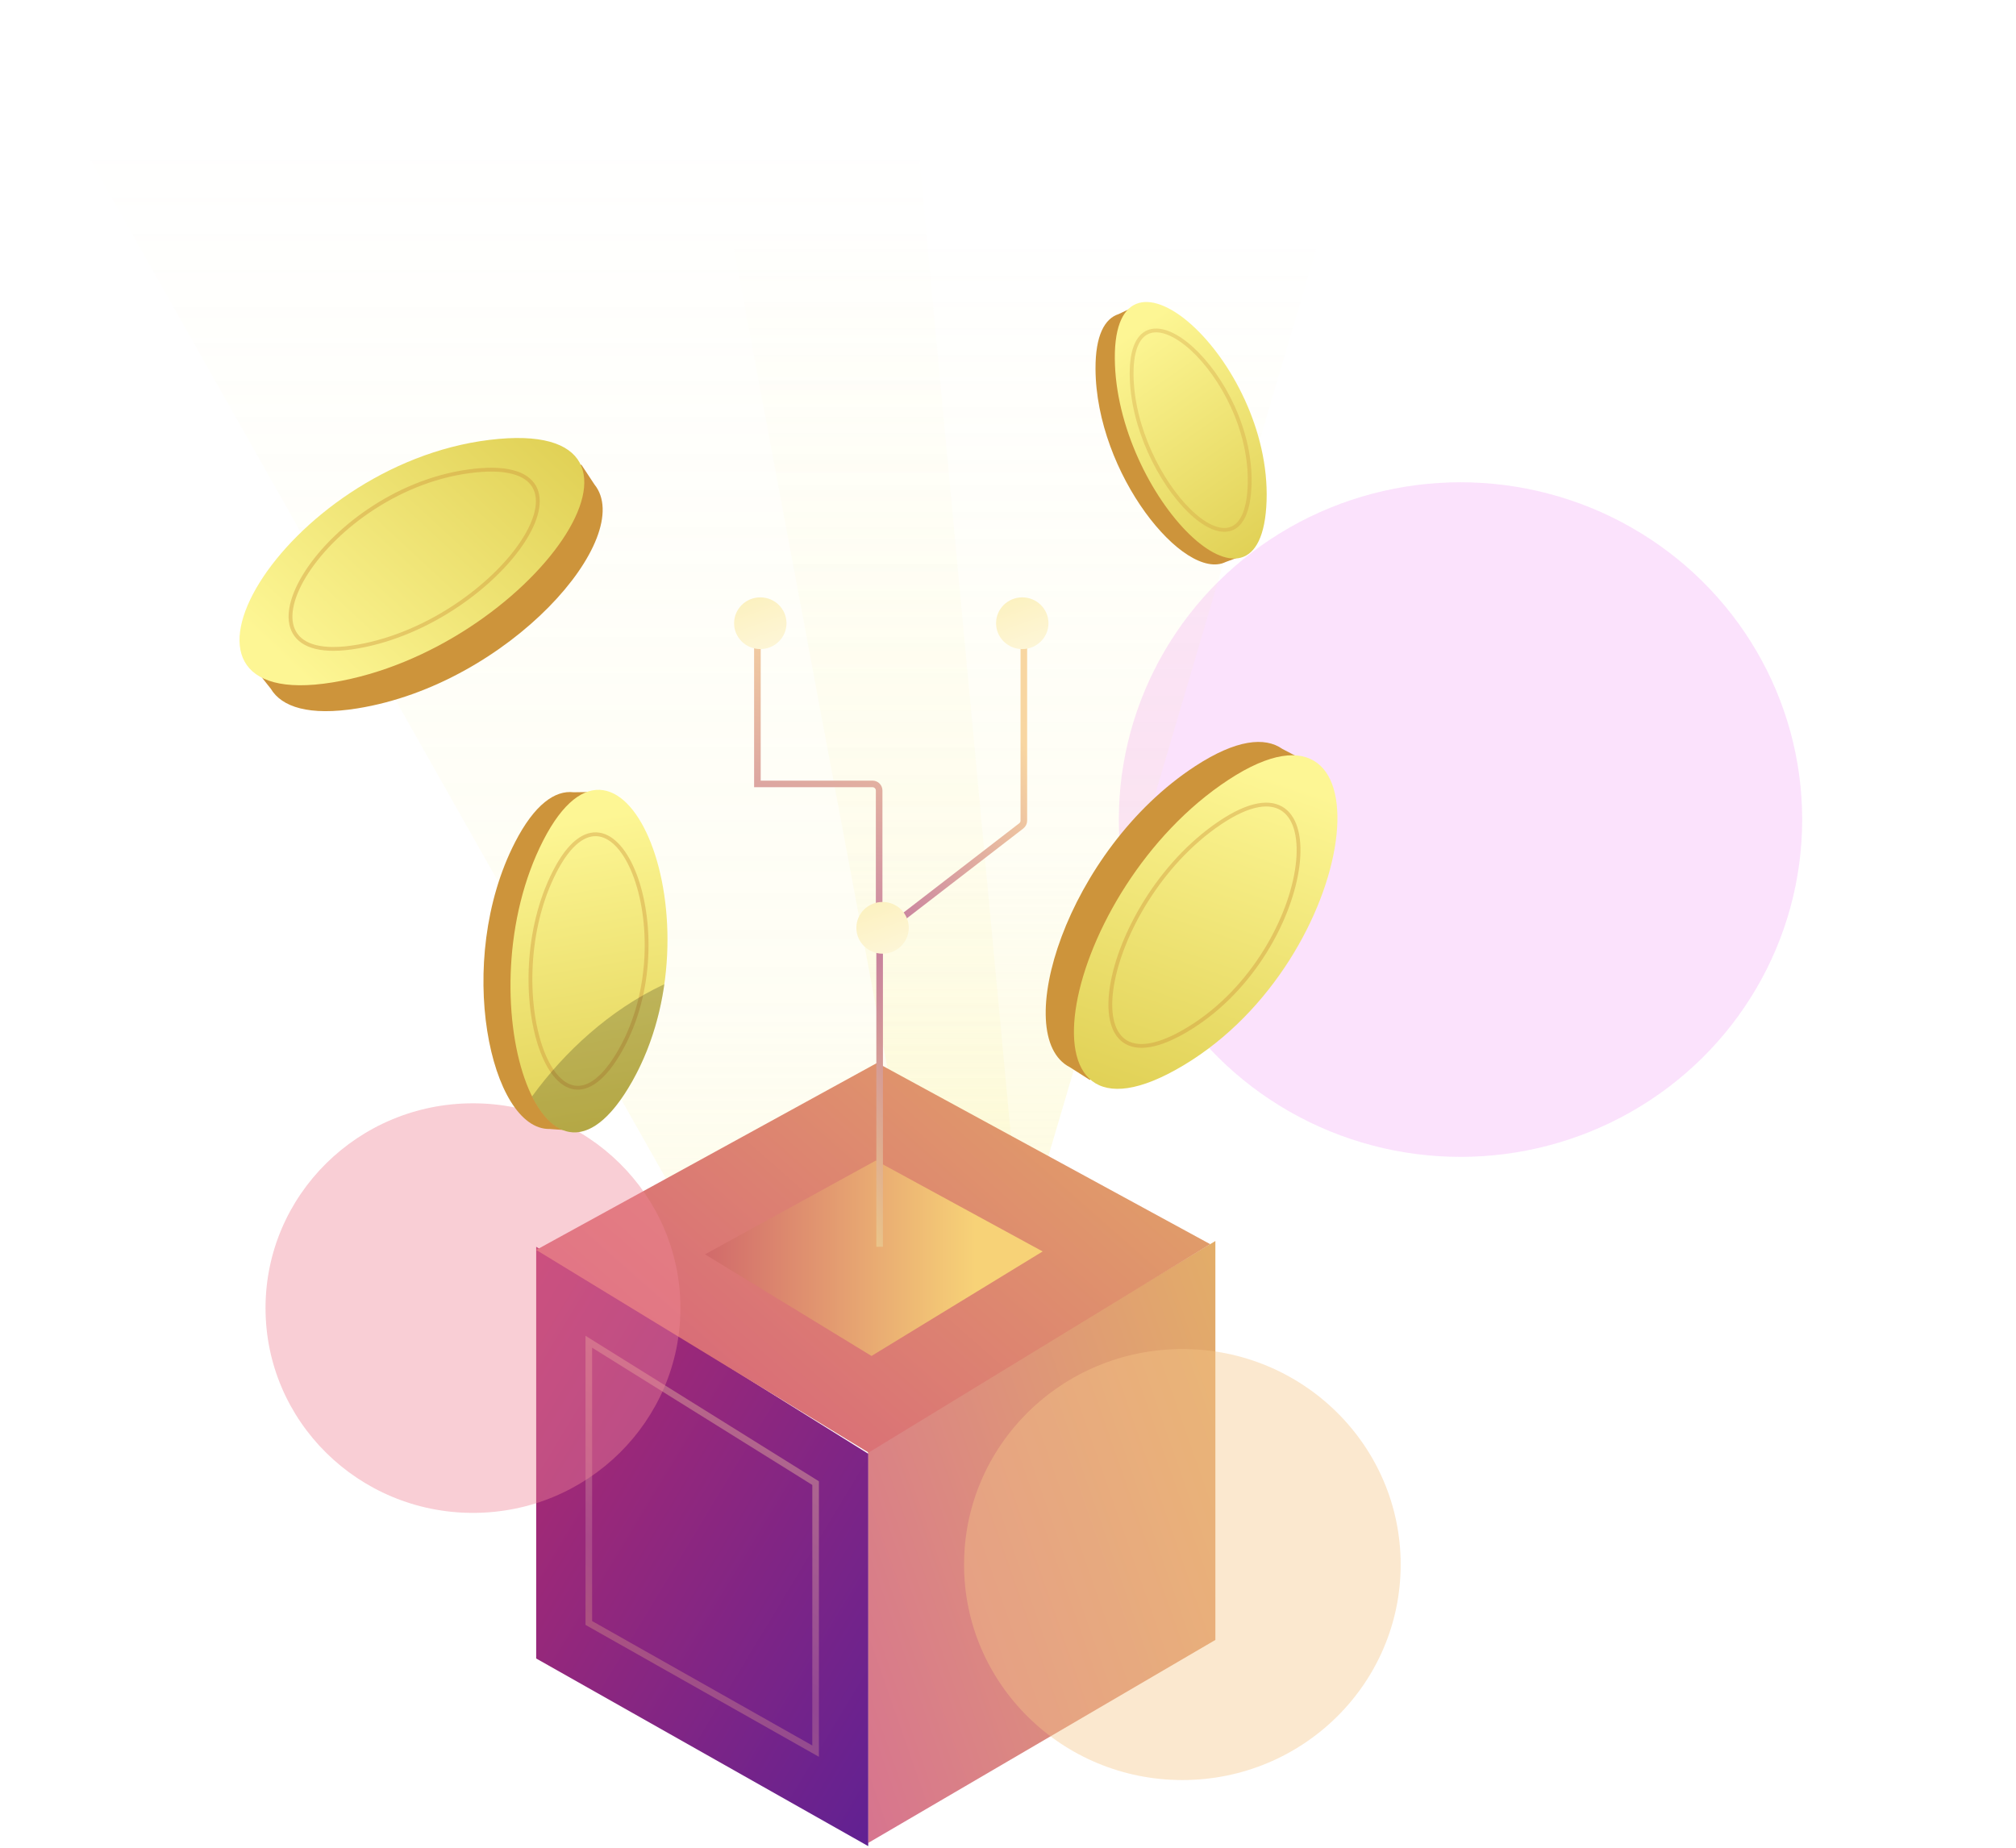 <svg width="264" height="242" viewBox="0 0 264 242" fill="none" xmlns="http://www.w3.org/2000/svg">
<g opacity="0.24" filter="url(#filter0_f_55_6291)">
<ellipse cx="191.257" cy="107.341" rx="44.743" ry="44.176" fill="#EF85F4"/>
</g>
<path d="M113.667 241.387L159.156 214.784V162.536L113.667 189.948V241.387Z" fill="url(#paint0_linear_55_6291)"/>
<path d="M113.696 241.791L70.215 217.215V163.289L113.696 190.399V241.791Z" fill="url(#paint1_linear_55_6291)"/>
<path opacity="0.4" d="M106.805 229.349L77.106 212.563V175.73L106.805 194.247V229.349Z" stroke="url(#paint2_linear_55_6291)" stroke-width="0.864"/>
<path opacity="0.405" d="M114.587 176.056L92.239 163.269L0 0H118.446L133.743 163.269L114.587 176.056Z" fill="url(#paint3_linear_55_6291)"/>
<path opacity="0.405" d="M133.744 163.435L178.44 11.975H92.24L124.166 182.367L133.744 163.435Z" fill="url(#paint4_linear_55_6291)"/>
<path d="M156.525 100.339C161.871 96.853 165.635 96.473 167.929 98.089L171.551 99.981L170.702 101.202C173.472 109.47 166.323 128.324 151.32 137.286C148.161 139.173 145.568 140.121 143.5 140.314L142.714 141.444L140.101 139.775C132.179 135.721 139.674 111.329 156.525 100.339Z" fill="#CD943B"/>
<path d="M160.884 102.123C138.946 116.489 131.708 153.488 155.018 139.507C178.327 125.525 182.821 87.757 160.884 102.123Z" fill="url(#paint5_linear_55_6291)"/>
<path opacity="0.4" d="M159.714 107.799C144.005 118.423 139.132 144.98 155.823 134.641C172.514 124.301 175.423 97.176 159.714 107.799Z" stroke="#CD943B" stroke-width="0.5"/>
<path d="M46.789 92.781C40.488 93.792 36.894 92.608 35.456 90.198L32.916 86.996L34.188 86.227C35.021 77.547 49.22 63.231 66.572 61.145C70.225 60.706 72.98 60.896 74.948 61.561L76.125 60.848L77.833 63.435C83.421 70.361 66.654 89.596 46.789 92.781Z" fill="#CD943B"/>
<path d="M43.534 89.378C69.419 85.177 91.079 54.32 64.099 57.612C37.117 60.904 17.65 93.579 43.534 89.378Z" fill="url(#paint6_linear_55_6291)"/>
<path opacity="0.4" d="M46.913 84.669C65.585 81.354 80.838 59.075 61.384 61.731C41.931 64.388 28.241 87.985 46.913 84.669Z" stroke="#CD943B" stroke-width="0.5"/>
<path d="M143.46 48.298C143.442 43.934 144.656 41.721 146.49 41.138L148.994 39.944L149.392 40.913C155.343 42.826 163.763 54.539 163.328 66.446C163.237 68.952 162.805 70.761 162.129 71.97L162.497 72.868L160.511 73.603C155.083 76.25 143.518 62.053 143.46 48.298Z" fill="#CD943B"/>
<path d="M145.988 46.934C146.098 64.865 165.219 84.144 165.861 65.623C166.503 47.102 145.877 29.002 145.988 46.934Z" fill="url(#paint7_linear_55_6291)"/>
<path opacity="0.3" d="M148.189 49.017C148.275 62.958 163.141 77.947 163.64 63.547C164.139 49.148 148.103 35.075 148.189 49.017Z" stroke="#CD943B" stroke-width="0.5"/>
<path d="M70.215 163.704L114.868 139.204L158.483 162.951L113.741 190.249L70.215 163.704Z" fill="url(#paint8_linear_55_6291)"/>
<path d="M92.322 164.282L114.69 152L136.538 163.905L114.125 177.591L92.322 164.282Z" fill="url(#paint9_linear_55_6291)"/>
<g opacity="0.405" filter="url(#filter1_f_55_6291)">
<ellipse cx="154.834" cy="204.911" rx="28.588" ry="28.225" fill="#F6C688"/>
</g>
<g opacity="0.405" filter="url(#filter2_f_55_6291)">
<ellipse cx="61.938" cy="171.323" rx="27.166" ry="26.821" fill="#EF8596"/>
</g>
<path d="M115.19 163.29V122.479L133.739 108.166C133.951 108.002 134.075 107.75 134.075 107.482V80.497" stroke="url(#paint10_linear_55_6291)" stroke-width="0.864"/>
<path d="M115.126 122.344V103.536C115.126 103.059 114.739 102.672 114.262 102.672H99.183V81.25" stroke="url(#paint11_linear_55_6291)" stroke-width="0.864"/>
<ellipse cx="99.563" cy="81.625" rx="3.431" ry="3.387" fill="url(#paint12_linear_55_6291)"/>
<ellipse cx="133.868" cy="81.625" rx="3.431" ry="3.387" fill="url(#paint13_linear_55_6291)"/>
<ellipse cx="115.574" cy="121.517" rx="3.431" ry="3.387" fill="url(#paint14_linear_55_6291)"/>
<path d="M67.45 110.304C69.999 105.348 72.689 103.471 75.125 103.764L78.686 103.713L78.568 105.019C84.23 110.283 86.937 127.944 79.426 141.216C77.845 144.01 76.288 145.836 74.803 146.855L74.694 148.064L71.995 147.864C64.243 148.041 59.412 125.929 67.45 110.304Z" fill="#CD943B"/>
<path d="M71.139 110.074C60.7 130.46 71.159 162.266 82.802 141.603C94.446 120.939 81.577 89.688 71.139 110.074Z" fill="url(#paint15_linear_55_6291)"/>
<path opacity="0.4" d="M72.637 114.169C64.913 129.255 72.652 152.791 81.268 137.5C89.884 122.209 80.361 99.084 72.637 114.169Z" stroke="#CD943B" stroke-width="0.5"/>
<path opacity="0.2" fill-rule="evenodd" clip-rule="evenodd" d="M86.999 128.902C86.985 128.908 86.971 128.915 86.958 128.921C79.865 132.245 73.894 137.779 69.676 143.6C72.648 149.596 77.608 150.822 82.803 141.602C85.05 137.614 86.384 133.231 86.999 128.902Z" fill="black"/>
<defs>
<filter id="filter0_f_55_6291" x="118.514" y="35.166" width="145.486" height="144.351" filterUnits="userSpaceOnUse" color-interpolation-filters="sRGB">
<feFlood flood-opacity="0" result="BackgroundImageFix"/>
<feBlend mode="normal" in="SourceGraphic" in2="BackgroundImageFix" result="shape"/>
<feGaussianBlur stdDeviation="14" result="effect1_foregroundBlur_55_6291"/>
</filter>
<filter id="filter1_f_55_6291" x="119.246" y="169.687" width="71.176" height="70.45" filterUnits="userSpaceOnUse" color-interpolation-filters="sRGB">
<feFlood flood-opacity="0" result="BackgroundImageFix"/>
<feBlend mode="normal" in="SourceGraphic" in2="BackgroundImageFix" result="shape"/>
<feGaussianBlur stdDeviation="3.5" result="effect1_foregroundBlur_55_6291"/>
</filter>
<filter id="filter2_f_55_6291" x="17.773" y="127.502" width="88.331" height="87.642" filterUnits="userSpaceOnUse" color-interpolation-filters="sRGB">
<feFlood flood-opacity="0" result="BackgroundImageFix"/>
<feBlend mode="normal" in="SourceGraphic" in2="BackgroundImageFix" result="shape"/>
<feGaussianBlur stdDeviation="8.5" result="effect1_foregroundBlur_55_6291"/>
</filter>
<linearGradient id="paint0_linear_55_6291" x1="140.514" y1="70.828" x2="-2.285" y2="120.845" gradientUnits="userSpaceOnUse">
<stop stop-color="#E5B861"/>
<stop offset="1" stop-color="#CB3AB6"/>
</linearGradient>
<linearGradient id="paint1_linear_55_6291" x1="135.824" y1="202.875" x2="49.794" y2="150.936" gradientUnits="userSpaceOnUse">
<stop stop-color="#622192"/>
<stop offset="1" stop-color="#CC2F63"/>
</linearGradient>
<linearGradient id="paint2_linear_55_6291" x1="73.708" y1="162.326" x2="37.065" y2="212.208" gradientUnits="userSpaceOnUse">
<stop stop-color="#F8D6A1"/>
<stop offset="0.482" stop-color="#C57C9F"/>
<stop offset="1" stop-color="#F7D048"/>
</linearGradient>
<linearGradient id="paint3_linear_55_6291" x1="33.631" y1="18.778" x2="33.631" y2="249.451" gradientUnits="userSpaceOnUse">
<stop stop-color="#FBF28D" stop-opacity="0.01"/>
<stop offset="0.494" stop-color="#FAF18C" stop-opacity="0.24"/>
<stop offset="1" stop-color="#F9F08A"/>
</linearGradient>
<linearGradient id="paint4_linear_55_6291" x1="75.698" y1="31.045" x2="75.698" y2="196.431" gradientUnits="userSpaceOnUse">
<stop stop-color="#FBF28D" stop-opacity="0.01"/>
<stop offset="0.494" stop-color="#FAF18C" stop-opacity="0.24"/>
<stop offset="1" stop-color="#F9F08A"/>
</linearGradient>
<linearGradient id="paint5_linear_55_6291" x1="135.332" y1="91.227" x2="116.62" y2="146.103" gradientUnits="userSpaceOnUse">
<stop stop-color="#FDF694"/>
<stop offset="1" stop-color="#D9C745"/>
</linearGradient>
<linearGradient id="paint6_linear_55_6291" x1="62.445" y1="109.725" x2="101.859" y2="67.204" gradientUnits="userSpaceOnUse">
<stop stop-color="#FDF694"/>
<stop offset="1" stop-color="#D9C745"/>
</linearGradient>
<linearGradient id="paint7_linear_55_6291" x1="129.771" y1="56.374" x2="153.411" y2="90.482" gradientUnits="userSpaceOnUse">
<stop stop-color="#FDF694"/>
<stop offset="1" stop-color="#D9C745"/>
</linearGradient>
<linearGradient id="paint8_linear_55_6291" x1="145.411" y1="105.09" x2="57.863" y2="204.386" gradientUnits="userSpaceOnUse">
<stop stop-color="#E5B861"/>
<stop offset="0.978" stop-color="#D44D81"/>
</linearGradient>
<linearGradient id="paint9_linear_55_6291" x1="127.754" y1="149.207" x2="73.886" y2="149.207" gradientUnits="userSpaceOnUse">
<stop stop-color="#F7D277"/>
<stop offset="1" stop-color="#BD3364"/>
</linearGradient>
<linearGradient id="paint10_linear_55_6291" x1="113.029" y1="59.799" x2="62.447" y2="88.155" gradientUnits="userSpaceOnUse">
<stop stop-color="#F8D6A1"/>
<stop offset="0.482" stop-color="#C57C9F"/>
<stop offset="1" stop-color="#FAE380"/>
</linearGradient>
<linearGradient id="paint11_linear_55_6291" x1="90.344" y1="75.756" x2="64.345" y2="155.308" gradientUnits="userSpaceOnUse">
<stop stop-color="#F8D6A1"/>
<stop offset="1" stop-color="#9225A2"/>
</linearGradient>
<linearGradient id="paint12_linear_55_6291" x1="112.463" y1="90.861" x2="105.756" y2="72.108" gradientUnits="userSpaceOnUse">
<stop stop-color="#FEFCF6"/>
<stop offset="1" stop-color="#FCEFB5"/>
</linearGradient>
<linearGradient id="paint13_linear_55_6291" x1="146.768" y1="90.861" x2="140.06" y2="72.108" gradientUnits="userSpaceOnUse">
<stop stop-color="#FEFCF6"/>
<stop offset="1" stop-color="#FCEFB5"/>
</linearGradient>
<linearGradient id="paint14_linear_55_6291" x1="128.474" y1="130.754" x2="121.766" y2="112" gradientUnits="userSpaceOnUse">
<stop stop-color="#FEFCF6"/>
<stop offset="1" stop-color="#FCEFB5"/>
</linearGradient>
<linearGradient id="paint15_linear_55_6291" x1="47.075" y1="112.339" x2="55.755" y2="162.998" gradientUnits="userSpaceOnUse">
<stop stop-color="#FDF694"/>
<stop offset="1" stop-color="#D9C745"/>
</linearGradient>
</defs>
</svg>
